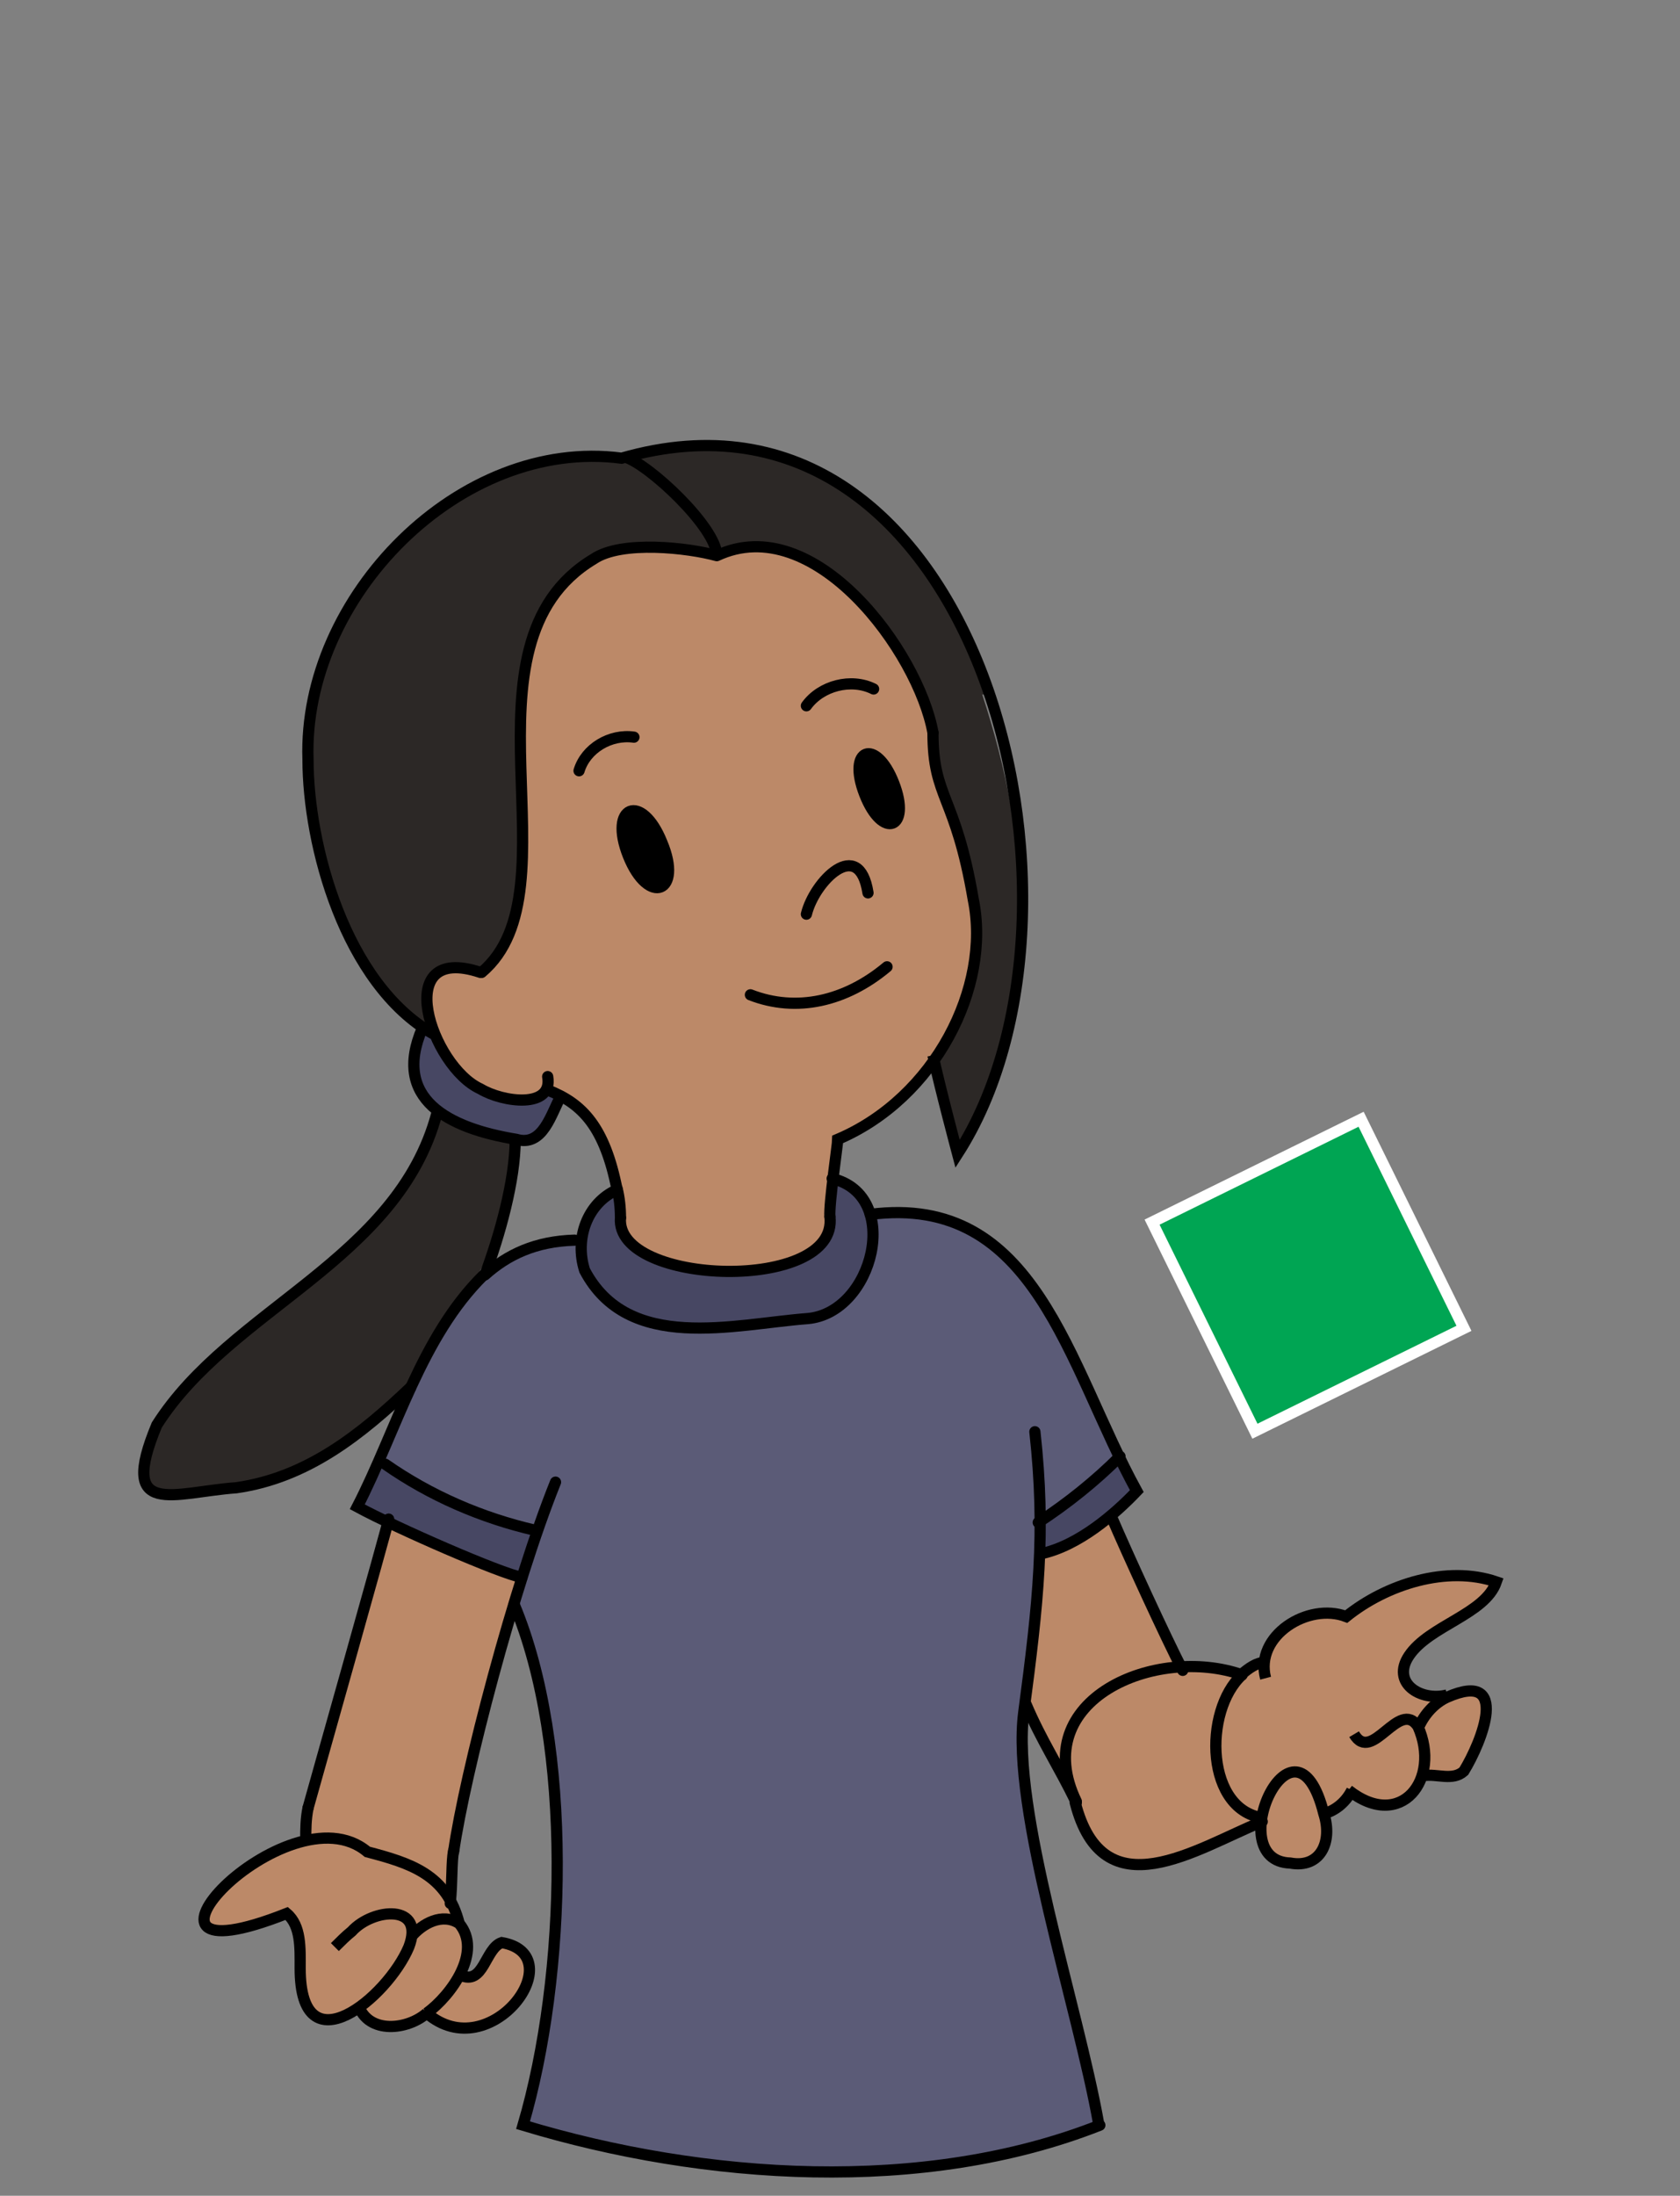 <?xml version="1.0" encoding="UTF-8"?><svg id="Layer_1" xmlns="http://www.w3.org/2000/svg" width="150" height="196" viewBox="0 0 150 196"><rect x="0" y="0" width="150" height="196" fill="#808080" stroke="none"/><defs><style>.cls-1{stroke-linejoin:round;}.cls-1,.cls-2{stroke-linecap:round;}.cls-1,.cls-2,.cls-3{stroke:#000;}.cls-1,.cls-2,.cls-3,.cls-4{fill:none;}.cls-2,.cls-3,.cls-4{stroke-miterlimit:10;}.cls-4{stroke:#fff;}.cls-5,.cls-6,.cls-7,.cls-8,.cls-9,.cls-10{stroke-width:0px;}.cls-6{fill:#474763;}.cls-7{fill:#2c2826;}.cls-8{fill:#5b5b77;}.cls-9{fill:#bc8968;}.cls-10{fill:#00a553;}</style></defs><path class="cls-9" d="M133.6,141.3c-4.4-1.5-9.8.2-13.4,3.1-2.7-1.1-7.1,1-7.2,4-.7,0-1.4.5-2.1,1.1-1.8-.4-3.7-.6-5.4-.7-1.5-2.7-4.9-10.2-6.3-13.6-1.6,1.4-3.8,2.9-6.3,3.4-.1,3.7-.6,7.9-1.3,13.4,7.1,13.2,5.2,18.6,21.2,10.5-1.4,5.5,7.6,4.9,5.4-.7,0,0,0,0,0,0h0c1-.3,1.9-1,2.4-2,2.2,1.7,6,1.9,6.4-1.6,1.2-.1,2.7.6,3.7-.3,1.6-2.5,4.2-9.1-1.5-6.6h0c-2.3.5-5-1.1-3.4-3.5,1.8-2.7,6.7-3.7,7.8-6.6Z"/><path class="cls-6" d="M99.9,130.1c.5,1,1,1.9,1.6,2.9-1.9,2-5.2,4.9-8.6,5.6,0-1,0-1.9,0-2.9,2.5-1.7,4.8-3.6,7-5.7Z"/><path class="cls-8" d="M92.9,135.8c-2.7,23.4-.8,29.6,5.2,53.9-15.7,6.2-35.3,4.9-51.5,0,3.9-13.3,4.5-33.9-.8-46.5.7-2.2,1.4-4.4,2.1-6.5-5.1-1.1-9.8-3.4-14.2-6.2,3.9-8,7-19.9,18.1-19.8.3,10.2,13.6,7.7,20.2,7,4.3-.8,6.7-5.3,5.6-9.4,13.3-1.7,17.1,10.5,22.2,21.8-2.2,2.1-4.5,4-7,5.7Z"/><path class="cls-9" d="M83.4,94.7c-1.9,2.7-4.7,5.1-8.6,7-1.2,4.9,1.4,11.8-7.8,11.6-5.1,0-11.6-.4-11.6-4.6,0-5.5-2.9-10.6-6.6-11.5-2.8,3.5-9.1-1.8-10.1-4.9-1.6-2.6-.3-7.8,4.2-5.5,8.9-7.4-2.7-29.2,10-36.9,2.5-1.7,8.5-.9,11-.3,8.7-4.1,18,8.6,19.3,15.8.6,7.7,8,19.7.1,29.3ZM79.7,73.5c1.7-.6-.8-7.1-2.5-6.3-1.7.5.9,7.1,2.5,6.3ZM59,79.3c2-.7-.8-7.9-2.7-7-2,.7.8,7.8,2.7,7Z"/><path class="cls-5" d="M79.8,69.9c1.6,4.1-1,5.1-2.6,1-1.6-4.1,1-5.1,2.6-1Z"/><path class="cls-6" d="M77.9,109.5c.9,10.2-11.8,9-18.6,8.7-5.6.2-11.1-8.7-4.1-12-.6,6.4,5,7.3,11.9,7.2,7.5-.3,6.9-3.5,7.3-8.2,1.9,0,3.5,2.4,3.5,4.3Z"/><path class="cls-7" d="M87.9,62c-2.9-14.5-17.5-26.2-32.5-21.1-14.4-1.9-28.5,12.4-28,26.9,0,7.6,3.3,20,11.2,24.5-1.6-2.6-.3-7.8,4.2-5.5,8.9-7.4-2.7-29.2,10-36.9,2.5-1.7,8.5-.9,11-.3,8.7-4.1,18,8.6,19.3,15.8.6,7.7,8,19.7.1,29.3.7,3,2.1,8.3,2.1,8.3,8.3-12.9,6.6-28.2,2.4-41Z"/><path class="cls-5" d="M59.2,75.2c1.8,4.5-1.3,5.7-3,1.2-1.8-4.5,1.3-5.7,3-1.2Z"/><path class="cls-6" d="M50.1,97.7c-.9,1.6-1.6,4.6-4,3.9-6.1-.9-11.1-3.6-8.4-9.9.3.2.7.4,1,.5,1,3.1,7.3,8.4,10.1,4.9.4.2.8.3,1.3.5Z"/><path class="cls-6" d="M34.6,135.9c-1.3-.6-2.3-1.1-2.7-1.3l1.8-4.1c4.4,2.8,9.1,5.1,14.2,6.2-.5,1.3-.9,2.7-1.4,4.2-1.4-.2-8.1-3.1-12-5Z"/><path class="cls-7" d="M46.1,101.6c.5,8.7-5.8,15-9.2,22.1-4.7,4.4-9.4,8.2-15.7,9.1-5.6.4-10.6,2.8-7.1-5.6,6.6-10.4,21.6-14.7,25.1-27.9,1.1.7,4.7,1.9,7,2.3Z"/><path class="cls-9" d="M46.5,174c-2.7-2.7-3,3.7-5.5,2.4.6-1.4,1.3-3.5,0-4.7-.2-.6-.5-1.2-.8-1.7.3-8.7,3-17.6,6.4-29.1-1.4-.2-8.1-3.1-12-5-.2,1.3-8.4,27.9-7.3,28.3-7.1,1.3-15.6,12.2-1.8,6.5,2.7,2.5-1,13,6.5,8.5,1,2.4,4.3,2,6.1.5,0,0,0,0,0,0,3.7,3.5,11.3-.9,8.4-5.7Z"/><path class="cls-2" d="M55.1,106.2c-1.1-5.6-3.1-7.7-6.2-8.9"/><path class="cls-2" d="M55.4,108.7c0-.9-.1-1.8-.3-2.6"/><path class="cls-2" d="M83.3,65.4c0,5.9,2,5.5,3.6,14.9,1.6,7.8-3.4,17.7-12.1,21.4,0,.4-.8,5.8-.7,6.9"/><path class="cls-1" d="M77.2,70.9c1.6,4.1,4.2,3.1,2.6-1-1.6-4.1-4.2-3.1-2.6,1Z"/><path class="cls-1" d="M56.1,76.4c1.8,4.5,4.9,3.3,3-1.2-1.8-4.5-4.8-3.3-3,1.2Z"/><path class="cls-1" d="M67,88.8c4.1,1.6,8.5.6,12.2-2.5"/><path class="cls-1" d="M42.9,86.8c-8.1-2.7-4.4,8.4,0,10.4,2,1.2,6.5,1.8,6-1.1"/><path class="cls-1" d="M83.3,65.4c-1.3-7.2-10.6-19.9-19.3-15.8-2.5-.7-8.5-1.4-11,.3-12.8,7.7-1.2,29.5-10,36.9"/><path class="cls-2" d="M40.5,165.3c1-7,5.4-23.8,9.1-33"/><path class="cls-2" d="M34.7,135.6c0,.3-7.1,25.4-7.2,25.8"/><path class="cls-2" d="M43.3,113.8c2-1.8,4.5-3,8-3.1"/><path class="cls-2" d="M46.6,140.8c-1.8-.3-11.2-4.4-14.7-6.3,3.5-6.8,5.7-15.2,11.3-20.7"/><path class="cls-2" d="M99.2,135.3c1.5,3.5,4.9,10.9,6.4,13.8"/><path class="cls-2" d="M92.9,138.7c3.4-.7,6.7-3.6,8.6-5.6-6.2-11.3-9-26.6-23.8-24.7"/><path class="cls-2" d="M96,160.9c2.5,9.8,10.8,4.1,16.7,1.7"/><path class="cls-2" d="M110.9,149.5c-7.7-2.7-19.2,2.2-14.8,11.3"/><path class="cls-2" d="M40.2,169.9c.2-2,.1-3.7.3-4.7"/><path class="cls-2" d="M27.5,161.4c-.2,1-.2,1.9-.2,2.8"/><path class="cls-2" d="M98.2,189.7c-15.7,6.2-35.3,4.9-51.5,0,3.9-13.3,4.5-33.9-.8-46.5"/><path class="cls-2" d="M92.4,127.8c1,9,.3,15.3-1,25.1-1.1,8.7,4.8,26,6.7,36.7"/><path class="cls-2" d="M91.6,152.1c1.4,3.3,2.9,5.5,4.5,8.8"/><path class="cls-2" d="M72,81.6c.7-2.9,4.7-7,5.5-1.9"/><line class="cls-3" x1="129.2" y1="151.5" x2="129.2" y2="151.5"/><line class="cls-3" x1="126.6" y1="154.1" x2="126.7" y2="154.1"/><line class="cls-3" x1="112.9" y1="148.4" x2="112.9" y2="148.4"/><path class="cls-3" d="M113,149.8c-1-3.8,3.8-6.8,7.2-5.5,3.6-2.9,9-4.6,13.4-3.1-1,2.9-6,3.9-7.8,6.6-1.6,2.4,1,4.1,3.4,3.5"/><path class="cls-3" d="M120.9,154.8c1.6,2.7,4-3.2,5.7-.7h0c2.1,4.7-1.5,9.4-6.2,5.7"/><path class="cls-3" d="M110.9,149.5c-3.5,3.2-3.3,12.3,2.1,12.8"/><path class="cls-2" d="M110.9,149.5h0"/><path class="cls-3" d="M112.9,148.4c-.7,0-1.4.5-2.1,1.1"/><path class="cls-3" d="M126.7,154.1c.5-1.1,1.4-2.1,2.5-2.6h0c5.7-2.5,3.1,4,1.5,6.6-1,.9-2.4.2-3.6.4"/><path class="cls-3" d="M118.2,161.9c-2.6-10.4-9.3,4.2-3,4.4,2.7.5,3.8-1.9,3-4.4Z"/><path class="cls-3" d="M118.2,161.9c1.1-.3,2-1.1,2.5-2.1"/><path class="cls-3" d="M41,171.7c-1.1-4.4-4.4-5.4-8.2-6.4-7.1-6-24.4,12.3-7.2,5.5,1.3,1.1,1.2,3.1,1.2,4.9,0,9.1,7.8,2.6,9.7-1.9h0c1.5-3.9-3.2-3.5-5.1-1.4h0c-.5.4-1,.9-1.5,1.4"/><path class="cls-3" d="M41,171.7s0,0,0,0"/><path class="cls-3" d="M38.1,179.7c2.2-1.6,5-5.5,2.9-8h0c-1.5-1-3.3,0-4.3,1.2"/><path class="cls-3" d="M32,179c.9,2.6,4.4,2.2,6.1.7"/><path class="cls-3" d="M37.8,179.5c0,0,.2.2.3.2,0,0,0,0,0,0,5.7,4.9,13.1-5.2,6.7-6.3-1.5.5-1.6,3.9-3.7,2.9"/><path class="cls-3" d="M55.8,40.8c2.1.6,8.2,6.3,8.2,8.8"/><path class="cls-1" d="M56.6,65.8c-2.1-.3-4.3,1-4.9,3"/><path class="cls-1" d="M72,63c1.3-1.8,4-2.5,6-1.5"/><path class="cls-3" d="M83.3,94.2c.6,2.8,2.2,8.8,2.2,8.8,14.1-21.9,1.9-71.3-30-62.1-14.4-1.9-28.5,12.4-28,26.9,0,7.6,3.3,20,11.2,24.5"/><path class="cls-3" d="M37.7,91.8c-2.7,6.3,2.3,8.9,8.4,9.9,2.4.7,3.1-2.3,4-3.9"/><path class="cls-3" d="M39,99.4c-3.5,13.1-18.4,17.4-25,27.8-3.5,8.4,1.5,6,7.1,5.6,6.3-.9,11.1-4.7,15.7-9.1"/><path class="cls-3" d="M46,101.7c0,3.7-1.4,8.6-2.7,12.1"/><path class="cls-2" d="M55.4,108.7c-.5,6.1,19.5,6.7,18.7-.1"/><path class="cls-2" d="M55.1,106.2c-2.7,1.2-3.8,4.4-2.9,7.2,3.9,7.4,13.3,4.8,19.9,4.3,5.9-.5,8.5-11,2.2-12.5"/><path class="cls-2" d="M34.4,130.7c4,2.8,8.6,4.8,13.4,5.9"/><path class="cls-2" d="M100,130c-2.2,2.2-4.7,4.2-7.3,5.9"/><rect class="cls-10" x="106.4" y="103.5" width="20.8" height="20.8" transform="translate(-38.3 63.2) rotate(-26.2)"/><rect class="cls-4" x="106.4" y="103.5" width="20.8" height="20.8" transform="translate(-38.3 63.2) rotate(-26.2)"/></svg>